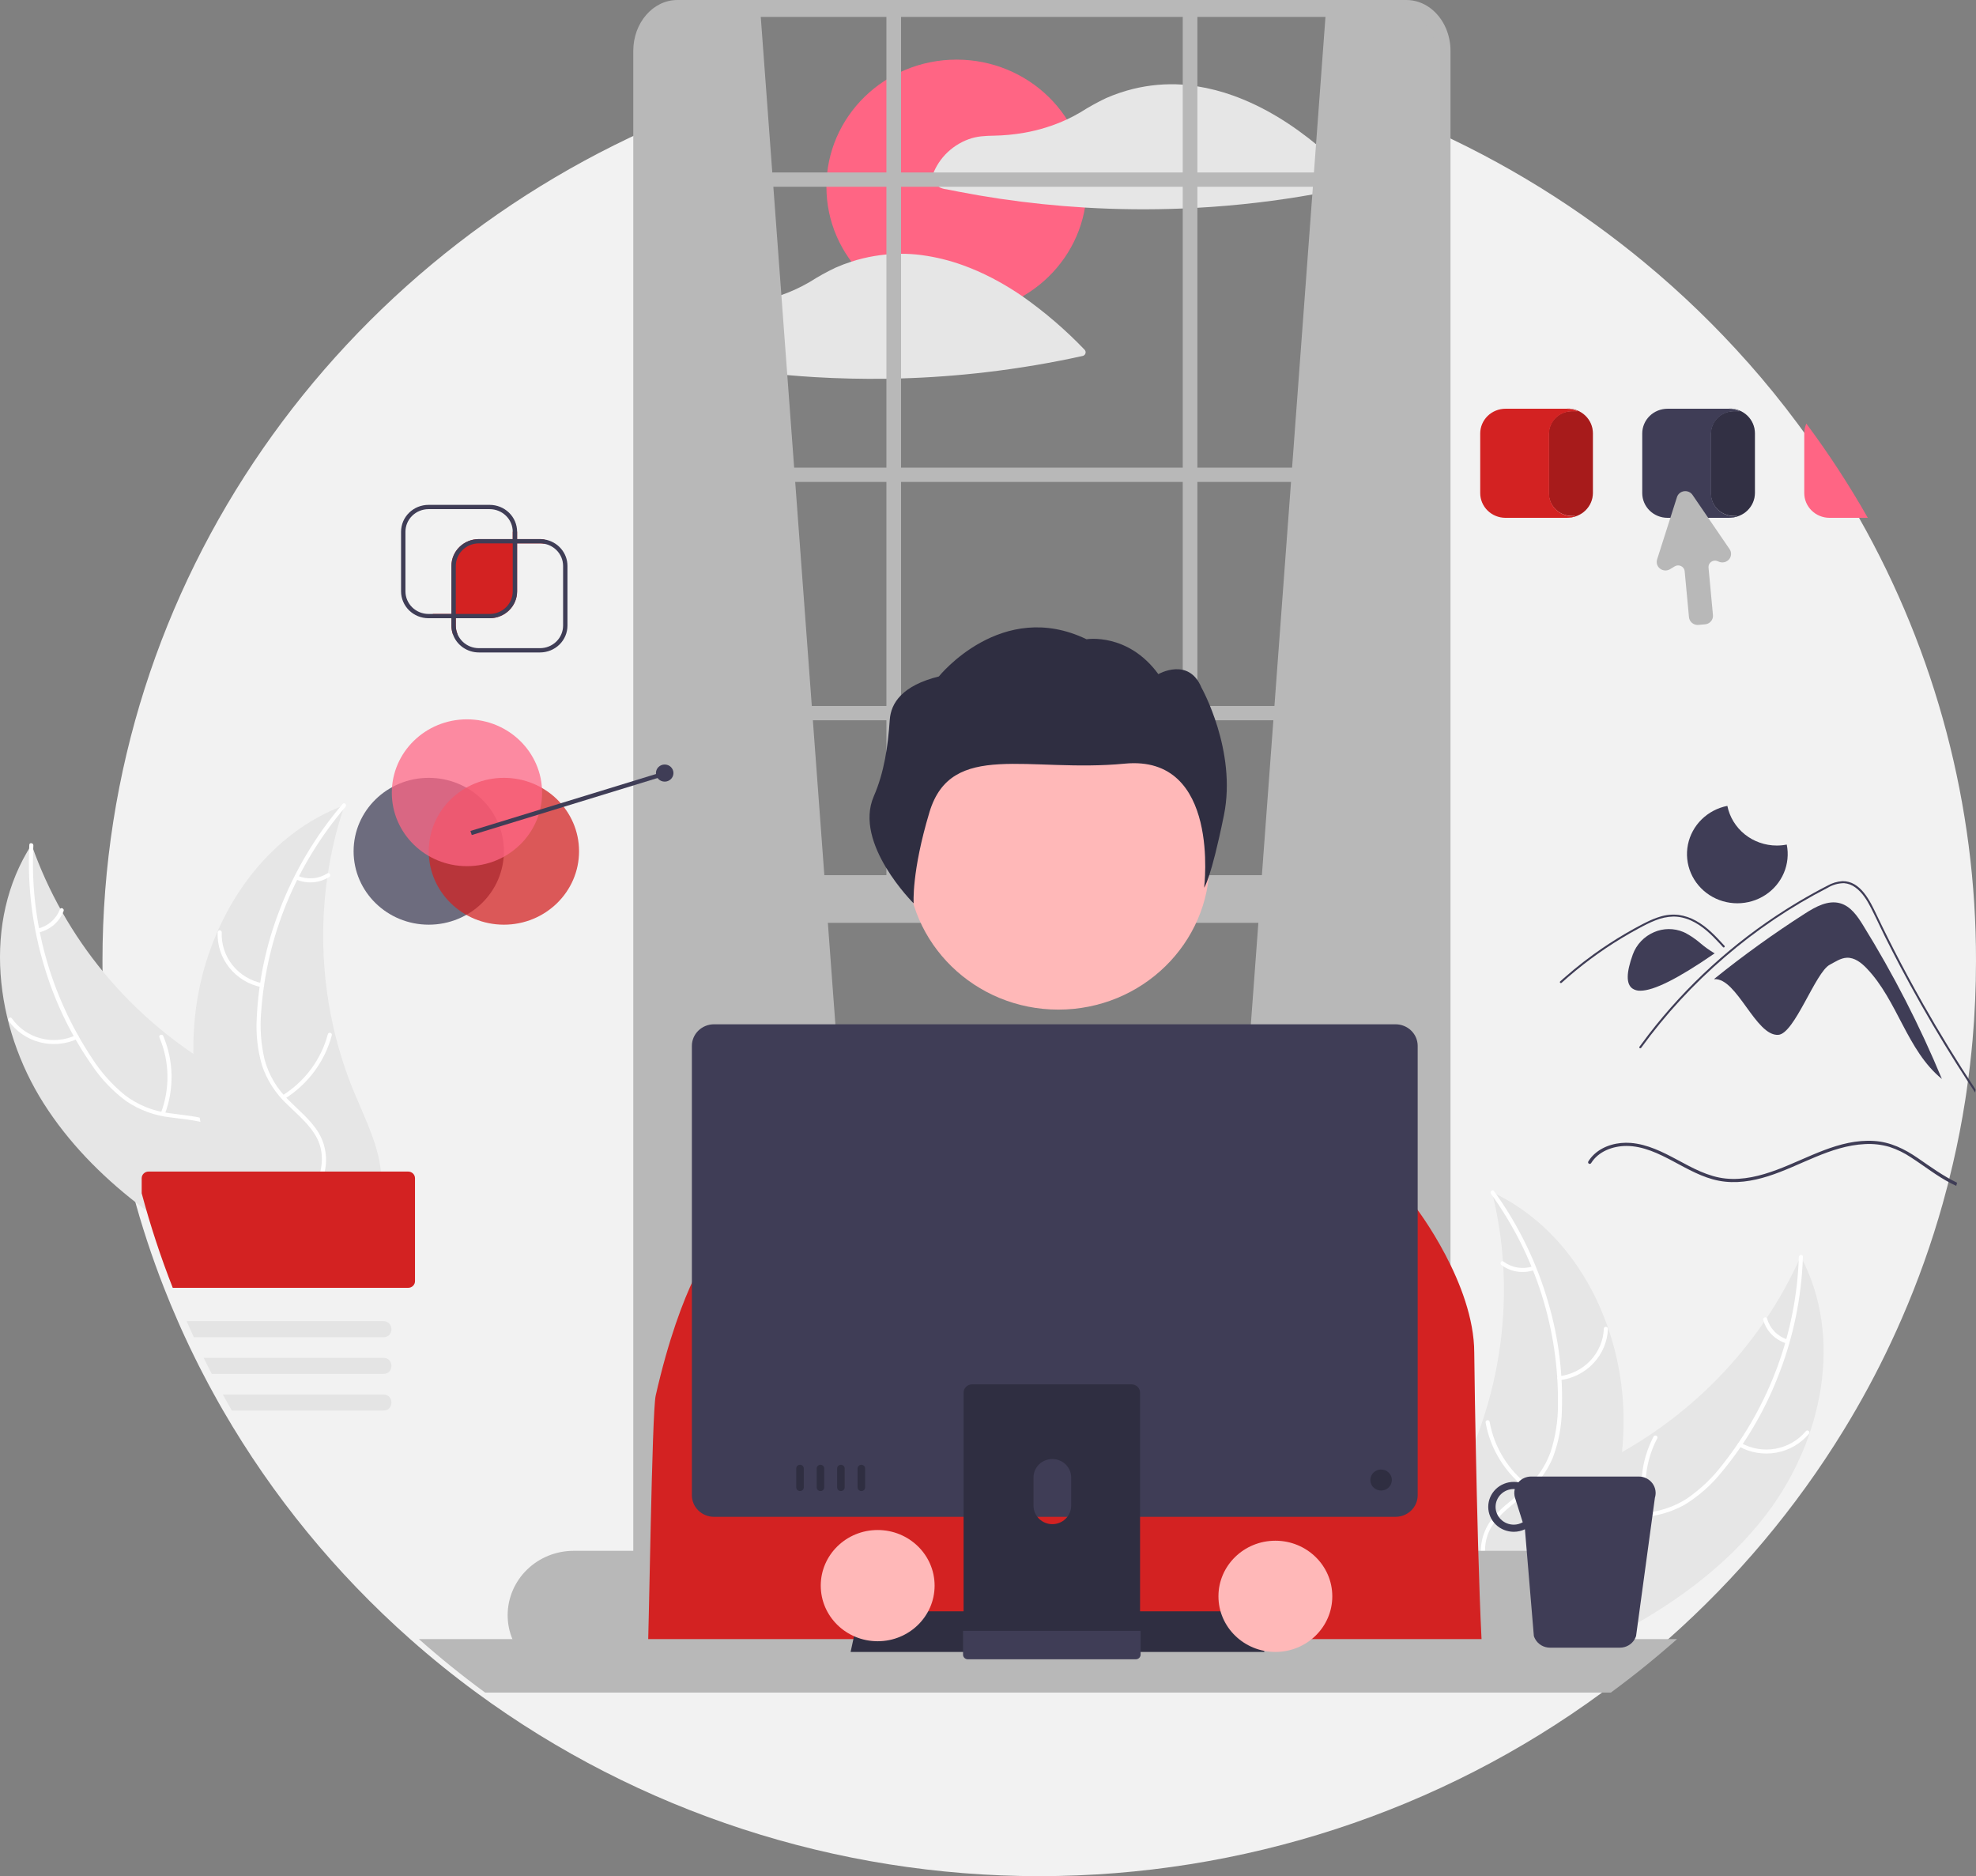 <svg width="552" height="524" viewBox="0 0 552 524" fill="none" xmlns="http://www.w3.org/2000/svg">
<rect x="0" y="0" width="552" height="524" fill="#808080" stroke="none"/>
<g clip-path="url(#clip0_209_95)">
<path d="M519.327 144.626C514.159 135.52 508.425 126.731 502.158 118.31C497.766 112.401 493.126 106.69 488.237 101.176H488.225C479.378 91.194 469.758 81.893 459.448 73.355C457.337 71.604 455.199 69.89 453.032 68.211C433.469 53.01 411.776 40.629 388.613 31.445L388.819 64.505L391.035 441.365H198.934L188.131 65.216L188.935 32.684C94.754 71.374 28.625 162.34 28.625 268.397C28.608 290.288 31.467 312.091 37.133 333.27C39.526 342.224 42.424 351.041 45.812 359.682C47.035 362.818 48.326 365.927 49.684 369.008C50.338 370.507 51.005 371.995 51.696 373.476C52.583 375.412 53.506 377.341 54.454 379.247C55.188 380.747 55.943 382.236 56.717 383.716C57.714 385.657 58.744 387.583 59.806 389.493C60.626 390.992 61.47 392.48 62.326 393.961C76.141 417.829 93.782 439.38 114.578 457.795C120.505 463.046 126.672 468.025 133.08 472.73C178.42 506.007 233.599 524 290.313 524C347.026 524 402.205 506.007 447.545 472.73C451.031 470.173 454.446 467.531 457.79 464.802C460.01 462.998 462.194 461.16 464.341 459.288C464.909 458.793 465.478 458.297 466.041 457.795C485.214 440.818 501.715 421.168 515.008 399.482C519.89 391.531 524.317 383.322 528.269 374.892C529.314 372.67 530.328 370.427 531.308 368.165C535.822 357.793 539.619 347.137 542.673 336.269C543.144 334.591 543.598 332.906 544.036 331.215V331.209C544.11 330.917 544.189 330.618 544.263 330.325C544.715 328.545 545.15 326.753 545.566 324.96V324.954C546.911 319.178 548.047 313.331 548.972 307.414C549.089 306.656 549.205 305.897 549.315 305.138C549.358 304.864 549.401 304.589 549.431 304.314V304.308C550.092 299.738 550.628 295.134 551.04 290.496C551.676 283.213 551.996 275.847 552 268.398C552.069 225.097 540.823 182.495 519.327 144.626Z" fill="#F2F2F2"/>
<path d="M493.627 422.69C509.116 402.248 515.073 373.455 503.024 350.91C491.725 376.268 471.606 396.905 446.228 409.17C436.424 413.865 425.018 418.09 420.479 427.791C417.655 433.827 418.193 440.954 420.463 447.209C422.734 453.465 426.595 459.03 430.415 464.519L430.616 466.164C454.668 456.423 478.138 443.132 493.627 422.69Z" fill="#E6E6E6"/>
<path d="M502.511 351.091C501.817 372.13 494.353 392.421 481.181 409.081C478.41 412.717 475.07 415.903 471.284 418.523C467.511 420.959 463.139 422.363 458.622 422.59C454.415 422.885 450.077 422.71 446.017 423.998C443.949 424.688 442.053 425.796 440.454 427.252C438.855 428.707 437.589 430.476 436.74 432.443C434.492 437.29 434.161 442.636 434.023 447.876C433.87 453.693 433.806 459.738 430.996 465.026C430.656 465.667 431.694 466.145 432.034 465.505C436.921 456.305 433.748 445.545 436.66 435.873C438.02 431.36 440.779 427.22 445.392 425.411C449.426 423.829 453.9 424.006 458.162 423.744C462.571 423.585 466.874 422.374 470.694 420.217C474.604 417.794 478.065 414.739 480.926 411.182C487.498 403.274 492.757 394.407 496.509 384.904C500.853 374.081 503.269 362.612 503.654 350.994C503.677 350.275 502.534 350.377 502.511 351.091Z" fill="white"/>
<path d="M485.745 403.961C488.907 405.74 492.613 406.363 496.202 405.72C499.791 405.076 503.029 403.208 505.338 400.448C505.803 399.888 504.934 399.155 504.468 399.716C502.323 402.29 499.307 404.03 495.964 404.623C492.62 405.216 489.17 404.621 486.236 402.947C485.598 402.584 485.111 403.6 485.745 403.961Z" fill="white"/>
<path d="M460.775 422.715C458.774 415.697 459.554 408.199 462.961 401.718C463.299 401.076 462.261 400.597 461.923 401.238C458.391 407.99 457.595 415.794 459.695 423.093C459.895 423.788 460.975 423.407 460.775 422.715Z" fill="white"/>
<path d="M499.332 374.133C497.962 373.694 496.725 372.929 495.732 371.907C494.739 370.885 494.022 369.638 493.644 368.279C493.453 367.581 492.374 367.963 492.564 368.656C492.988 370.157 493.782 371.532 494.876 372.664C495.971 373.795 497.332 374.647 498.841 375.146C498.98 375.205 499.135 375.21 499.277 375.16C499.419 375.111 499.537 375.01 499.605 374.879C499.67 374.745 499.677 374.591 499.626 374.451C499.575 374.312 499.469 374.197 499.332 374.133Z" fill="white"/>
<path d="M416.804 332.969C416.911 333.408 417.018 333.847 417.118 334.293C418.524 340.203 419.435 346.214 419.844 352.267C419.883 352.734 419.916 353.209 419.941 353.677C420.767 368.271 418.811 382.888 414.174 396.785C412.324 402.313 410.045 407.696 407.359 412.887C403.648 420.055 399.04 427.539 398.001 435.259C397.884 436.063 397.817 436.874 397.802 437.686L428.546 466.276C428.649 466.307 428.746 466.344 428.85 466.375L430.024 467.572C430.182 467.313 430.34 467.042 430.497 466.784C430.589 466.635 430.675 466.479 430.767 466.329C430.826 466.228 430.885 466.126 430.944 466.037C430.964 466.004 430.984 465.969 430.997 465.943C431.056 465.854 431.102 465.766 431.155 465.684C432.041 464.171 432.919 462.649 433.787 461.118C433.794 461.111 433.794 461.111 433.793 461.098C440.378 449.418 446.021 437.098 449.571 424.334C449.677 423.949 449.791 423.559 449.884 423.162C451.451 417.399 452.534 411.521 453.121 405.587C453.431 402.336 453.573 399.072 453.546 395.807C453.459 387.372 452.014 379.003 449.265 371.006C443.781 355.065 433.139 341.015 417.969 333.53C417.58 333.339 417.199 333.154 416.804 332.969Z" fill="#E6E6E6"/>
<path d="M416.502 333.415C428.916 350.621 435.464 371.211 435.216 392.26C435.245 396.792 434.542 401.3 433.134 405.619C431.623 409.782 428.998 413.474 425.531 416.312C422.354 419.021 418.783 421.433 416.335 424.849C415.108 426.616 414.278 428.616 413.899 430.718C413.519 432.82 413.599 434.977 414.133 437.047C415.325 442.239 418.357 446.703 421.476 450.967C424.94 455.702 428.615 460.566 429.631 466.441C429.754 467.152 430.878 466.924 430.755 466.213C428.986 455.993 419.82 449.268 416.184 439.833C414.487 435.43 414.139 430.501 416.707 426.344C418.953 422.709 422.633 420.219 425.875 417.503C429.298 414.784 431.987 411.287 433.707 407.318C435.336 403.084 436.215 398.61 436.307 394.087C436.681 383.908 435.414 373.735 432.552 363.941C429.349 352.745 424.209 342.167 417.355 332.665C416.93 332.077 416.08 332.831 416.502 333.415Z" fill="white"/>
<path d="M435.704 385.487C439.325 385.048 442.669 383.366 445.138 380.742C447.607 378.118 449.04 374.722 449.182 371.16C449.208 370.439 448.063 370.366 448.037 371.087C447.911 374.404 446.575 377.568 444.271 380.007C441.967 382.446 438.846 384 435.471 384.389C434.738 384.475 434.975 385.572 435.704 385.487Z" fill="white"/>
<path d="M427.328 415.146C421.403 410.719 417.405 404.273 416.13 397.095C416.004 396.384 414.88 396.612 415.006 397.322C416.347 404.79 420.522 411.489 426.698 416.082C427.287 416.52 427.913 415.581 427.328 415.146Z" fill="white"/>
<path d="M428.167 353.681C426.802 354.136 425.343 354.253 423.92 354.021C422.498 353.789 421.157 353.215 420.017 352.352C419.434 351.907 418.808 352.847 419.387 353.289C420.651 354.237 422.133 354.869 423.704 355.128C425.275 355.388 426.887 355.268 428.4 354.779C428.546 354.744 428.674 354.657 428.757 354.534C428.839 354.411 428.871 354.262 428.845 354.117C428.814 353.971 428.725 353.844 428.598 353.763C428.471 353.681 428.316 353.652 428.167 353.681Z" fill="white"/>
<path d="M12.217 308.201C-1.52 286.597 -5.062 257.425 8.823 235.912C17.975 262.083 36.31 284.249 60.584 298.487C69.965 303.945 80.982 309.061 84.698 319.091C87.01 325.331 85.881 332.392 83.098 338.446C80.315 344.5 76.004 349.741 71.739 354.908L71.402 356.532C48.24 344.915 25.954 329.804 12.217 308.201Z" fill="#E6E6E6"/>
<path d="M9.32 236.133C8.261 257.158 14.012 277.974 25.755 295.624C28.213 299.468 31.277 302.909 34.833 305.821C38.391 308.548 42.632 310.295 47.114 310.879C51.283 311.507 55.621 311.677 59.56 313.283C61.565 314.135 63.362 315.39 64.834 316.968C66.307 318.545 67.421 320.409 68.105 322.437C69.942 327.446 69.827 332.801 69.528 338.034C69.197 343.844 68.758 349.874 71.118 355.368C71.404 356.034 70.33 356.428 70.044 355.763C65.938 346.205 69.997 335.733 67.898 325.862C66.919 321.256 64.513 316.91 60.066 314.741C56.177 312.845 51.703 312.665 47.477 312.066C43.095 311.558 38.908 310.009 35.28 307.556C31.584 304.831 28.389 301.511 25.834 297.738C19.941 289.335 15.438 280.08 12.488 270.31C9.059 259.179 7.605 247.556 8.188 235.946C8.225 235.227 9.356 235.419 9.32 236.133Z" fill="white"/>
<path d="M21.631 290.158C18.331 291.681 14.585 292.008 11.062 291.082C7.538 290.155 4.466 288.036 2.395 285.102C1.978 284.507 2.905 283.846 3.323 284.442C5.246 287.177 8.108 289.151 11.391 290.007C14.674 290.863 18.162 290.545 21.226 289.11C21.892 288.798 22.293 289.849 21.631 290.158Z" fill="white"/>
<path d="M44.957 310.833C47.536 303.997 47.382 296.462 44.526 289.731C44.243 289.065 45.317 288.67 45.6 289.336C48.559 296.345 48.703 304.187 46.003 311.295C45.745 311.973 44.701 311.507 44.957 310.833Z" fill="white"/>
<path d="M10.57 259.351C11.973 259.022 13.269 258.358 14.344 257.418C15.418 256.478 16.237 255.293 16.726 253.968C16.975 253.288 18.019 253.754 17.772 254.43C17.224 255.891 16.318 257.2 15.133 258.24C13.949 259.281 12.521 260.022 10.975 260.4C10.832 260.447 10.677 260.44 10.539 260.379C10.402 260.319 10.293 260.209 10.236 260.073C10.183 259.934 10.188 259.78 10.251 259.645C10.314 259.51 10.428 259.404 10.57 259.351Z" fill="white"/>
<path d="M96.251 224.875C96.108 225.304 95.965 225.733 95.827 226.169C93.935 231.947 92.526 237.866 91.615 243.867C91.537 244.33 91.465 244.8 91.401 245.264C89.364 259.745 90.097 274.469 93.562 288.688C94.947 294.345 96.77 299.891 99.016 305.277C102.118 312.717 106.087 320.541 106.48 328.318C106.531 329.129 106.529 329.942 106.477 330.753L73.456 356.808C73.35 356.83 73.251 356.86 73.145 356.883L71.875 357.982C71.739 357.712 71.605 357.43 71.469 357.16C71.389 357.003 71.317 356.841 71.238 356.685C71.188 356.579 71.137 356.473 71.085 356.38C71.068 356.345 71.052 356.309 71.041 356.281C70.989 356.189 70.951 356.097 70.905 356.011C70.147 354.433 69.399 352.846 68.662 351.251C68.655 351.244 68.655 351.244 68.657 351.231C63.066 339.067 58.467 326.34 55.99 313.336C55.916 312.944 55.835 312.546 55.776 312.143C54.693 306.275 54.103 300.331 54.012 294.369C53.973 291.105 54.103 287.84 54.402 284.588C55.19 276.188 57.327 267.961 60.732 260.209C67.524 244.756 79.3 231.597 95.043 225.341C95.446 225.181 95.842 225.027 96.251 224.875Z" fill="#E6E6E6"/>
<path d="M96.515 225.342C82.71 241.507 74.471 261.509 72.967 282.507C72.561 287.022 72.886 291.571 73.931 295.987C75.09 300.257 77.4 304.145 80.618 307.249C83.56 310.201 86.918 312.888 89.074 316.487C90.149 318.346 90.811 320.405 91.014 322.531C91.217 324.656 90.958 326.799 90.254 328.82C88.633 333.9 85.241 338.108 81.777 342.111C77.93 346.555 73.863 351.112 72.361 356.886C72.179 357.586 71.078 357.269 71.26 356.57C73.873 346.524 83.569 340.549 87.978 331.434C90.035 327.18 90.793 322.295 88.579 317.948C86.643 314.147 83.181 311.373 80.177 308.409C76.991 305.427 74.602 301.728 73.218 297.636C71.947 293.286 71.442 288.757 71.727 284.242C72.202 274.067 74.311 264.029 77.978 254.494C82.102 243.589 88.105 233.454 95.728 224.527C96.2 223.975 96.984 224.794 96.515 225.342Z" fill="white"/>
<path d="M73.044 275.718C69.471 274.993 66.278 273.052 64.036 270.24C61.793 267.428 60.647 263.93 60.802 260.369C60.81 260.223 60.875 260.087 60.983 259.988C61.092 259.888 61.236 259.834 61.385 259.837C61.534 259.839 61.676 259.898 61.781 260.001C61.886 260.103 61.947 260.242 61.95 260.387C61.799 263.703 62.867 266.962 64.961 269.576C67.054 272.19 70.036 273.987 73.367 274.642C74.09 274.786 73.763 275.86 73.044 275.718Z" fill="white"/>
<path d="M78.925 305.944C85.198 302.002 89.719 295.895 91.588 288.842C91.772 288.143 92.873 288.459 92.689 289.157C90.73 296.494 86.012 302.839 79.475 306.927C78.851 307.317 78.305 306.331 78.925 305.944Z" fill="white"/>
<path d="M83.202 244.616C84.525 245.178 85.969 245.41 87.407 245.291C88.844 245.173 90.228 244.708 91.436 243.938C92.054 243.541 92.6 244.527 91.986 244.921C90.648 245.766 89.118 246.278 87.531 246.412C85.943 246.547 84.346 246.299 82.879 245.691C82.736 245.645 82.616 245.548 82.544 245.419C82.472 245.29 82.452 245.138 82.49 244.996C82.534 244.854 82.633 244.734 82.766 244.663C82.9 244.592 83.056 244.575 83.202 244.616Z" fill="white"/>
<path d="M267.219 87.676C287.298 87.676 303.576 71.777 303.576 52.164C303.576 32.552 287.298 16.653 267.219 16.653C247.14 16.653 230.862 32.552 230.862 52.164C230.862 71.777 247.14 87.676 267.219 87.676Z" fill="#FF6584"/>
<path d="M378.535 50.311C375.259 46.931 371.801 43.724 368.174 40.705C361.091 34.838 353.25 29.85 344.51 26.707C341.219 25.52 337.819 24.646 334.357 24.097C333.941 24.031 333.531 23.965 333.115 23.912C333.085 23.909 333.054 23.909 333.024 23.912C332.96 23.894 332.894 23.882 332.828 23.876C331.978 23.768 331.127 23.685 330.271 23.625C325.66 23.325 321.029 23.733 316.546 24.832C313.945 25.473 311.407 26.336 308.962 27.412C306.512 28.584 304.137 29.899 301.849 31.349C300.62 32.078 299.354 32.746 298.056 33.351C294.268 35.104 290.257 36.358 286.13 37.079C283.342 37.567 280.52 37.839 277.689 37.891C275.23 37.939 272.912 38.022 270.582 38.889C268.095 39.801 265.861 41.27 264.059 43.176C262.256 45.083 260.936 47.375 260.202 49.869C260.145 50.091 260.161 50.324 260.249 50.536C260.337 50.748 260.492 50.927 260.692 51.046C261.322 51.488 261.933 51.99 262.6 52.384C263.188 52.647 263.816 52.814 264.459 52.88C265.511 53.095 266.565 53.304 267.622 53.507C271.505 54.26 275.406 54.927 279.322 55.509C287.2 56.674 295.123 57.494 303.09 57.97C303.139 57.977 303.188 57.981 303.237 57.982C312.238 58.513 321.261 58.598 330.271 58.239C331.635 58.185 332.993 58.119 334.357 58.042C340.039 57.731 345.707 57.241 351.36 56.572C356.59 55.951 361.799 55.18 366.988 54.26C370.694 53.603 374.386 52.87 378.064 52.062C378.243 52.01 378.405 51.914 378.535 51.784C378.664 51.653 378.757 51.492 378.805 51.316C378.852 51.14 378.852 50.955 378.805 50.779C378.758 50.603 378.665 50.442 378.535 50.311Z" fill="#E6E6E6"/>
<path d="M302.968 97.662C297.704 92.162 291.905 87.176 285.652 82.775C283.579 81.353 281.444 80.014 279.249 78.79C276.556 77.272 273.761 75.937 270.881 74.793C270.239 74.536 269.591 74.291 268.942 74.058C265.259 72.726 261.438 71.788 257.548 71.262C257.517 71.256 257.487 71.262 257.456 71.256C257.395 71.245 257.328 71.233 257.266 71.221C255.38 70.982 253.48 70.868 251.578 70.88C250.214 70.88 248.844 70.952 247.486 71.083C245.293 71.294 243.118 71.662 240.979 72.182C239.92 72.439 238.868 72.738 237.835 73.079C236.327 73.563 234.847 74.126 233.4 74.763C233.376 74.775 233.358 74.781 233.333 74.793C230.905 75.953 228.552 77.258 226.287 78.7C226.238 78.73 226.183 78.76 226.134 78.79C223.562 80.293 220.841 81.538 218.012 82.506C215.584 83.335 213.093 83.978 210.562 84.429C207.775 84.919 204.953 85.189 202.122 85.236C199.663 85.284 197.345 85.367 195.02 86.24C192.533 87.152 190.298 88.62 188.495 90.527C186.691 92.433 185.37 94.725 184.635 97.22C184.578 97.441 184.595 97.675 184.683 97.886C184.771 98.098 184.926 98.277 185.124 98.397C185.754 98.839 186.372 99.335 187.033 99.729C187.62 99.993 188.248 100.161 188.892 100.225C189.944 100.44 190.996 100.655 192.054 100.858C195.938 101.611 199.84 102.276 203.761 102.854C209.137 103.648 214.536 104.283 219.957 104.759C222.526 104.992 225.097 105.183 227.669 105.333C234.269 105.721 240.875 105.872 247.486 105.787C248.85 105.769 250.214 105.739 251.578 105.697C259.676 105.464 267.75 104.871 275.799 103.917C284.771 102.857 293.682 101.351 302.497 99.406C302.675 99.355 302.837 99.26 302.966 99.13C303.096 99 303.189 98.84 303.236 98.664C303.284 98.489 303.284 98.304 303.237 98.129C303.19 97.953 303.097 97.792 302.968 97.662Z" fill="#E6E6E6"/>
<path d="M212.346 2.358L244.375 434.68L180.316 440.233V7.858C187.95 2.034 198.907 1.123 212.346 2.358Z" fill="#B8B8B8"/>
<path d="M370.448 2.358L338.419 434.68L402.478 440.233V7.858C394.844 2.034 383.887 1.123 370.448 2.358Z" fill="#B8B8B8"/>
<path d="M403.984 8.047C401.997 3.286 397.77 0 392.883 0H189.228C182.432 0 176.909 6.368 176.909 14.203V443.896C176.85 447.871 178.372 451.714 181.154 454.616C182.61 456.109 184.453 457.189 186.488 457.74C187.38 457.981 188.302 458.102 189.228 458.1H392.883C393.809 458.102 394.731 457.981 395.623 457.74C401.104 456.301 405.202 450.645 405.202 443.896V14.203C405.207 12.094 404.794 10.003 403.984 8.047ZM401.116 443.896C401.116 449.129 397.422 453.389 392.883 453.389H189.228C185.466 453.389 182.28 450.462 181.307 446.477C181.099 445.632 180.995 444.766 180.995 443.896V14.203C180.995 8.971 184.689 4.718 189.228 4.718H392.883C393.719 4.717 394.547 4.863 395.33 5.148C398.676 6.347 401.116 9.951 401.116 14.203V443.896Z" fill="#B8B8B8"/>
<path d="M403.159 130.612H178.954V134.605H403.159V130.612Z" fill="#B8B8B8"/>
<path d="M403.159 48.169H178.954V52.163H403.159V48.169Z" fill="#B8B8B8"/>
<path d="M403.159 197.175H178.954V201.168H403.159V197.175Z" fill="#B8B8B8"/>
<path d="M251.71 1.792H247.622V253.753H251.71V1.792Z" fill="#B8B8B8"/>
<path d="M334.491 1.792H330.402V253.753H334.491V1.792Z" fill="#B8B8B8"/>
<path d="M428.713 433.14H160.212C155.334 433.145 150.658 435.04 147.209 438.409C143.76 441.778 141.82 446.346 141.814 451.11C141.812 453.401 142.262 455.671 143.141 457.795C144.507 461.127 146.863 463.983 149.905 465.995C152.948 468.007 156.538 469.084 160.212 469.086H428.713C431.925 469.085 435.08 468.263 437.866 466.701C440.651 465.139 442.97 462.893 444.591 460.184C445.053 459.419 445.453 458.62 445.79 457.795C446.669 455.671 447.119 453.401 447.117 451.11C447.11 446.345 445.168 441.777 441.718 438.409C438.268 435.04 433.591 433.145 428.713 433.14Z" fill="#B8B8B8"/>
<path d="M403.159 244.434H180.316V257.747H403.159V244.434Z" fill="#B8B8B8"/>
<path d="M289.693 240.44H293.782C295.77 240.44 297.677 241.212 299.082 242.585C300.488 243.958 301.278 245.82 301.278 247.762H282.197C282.197 246.801 282.391 245.849 282.767 244.96C283.144 244.072 283.696 243.265 284.392 242.585C285.088 241.905 285.915 241.366 286.824 240.998C287.734 240.63 288.709 240.44 289.693 240.44Z" fill="#B8B8B8"/>
<path d="M295.669 281.979C318.993 281.979 337.901 263.511 337.901 240.729C337.901 217.947 318.993 199.479 295.669 199.479C272.345 199.479 253.437 217.947 253.437 240.729C253.437 263.511 272.345 281.979 295.669 281.979Z" fill="#FFB8B8"/>
<path d="M248.558 201.046C248.877 196.309 252.084 191.462 262.274 188.929C262.274 188.929 279.761 167.087 303.525 178.541C303.525 178.541 315.045 176.605 323.588 188.28C323.588 188.28 332.057 183.401 335.631 192.049C335.631 192.049 345.564 209.689 341.907 227.682C338.25 245.675 336.378 247.921 336.378 247.921C336.378 247.921 341.04 210.703 314.191 213.283C287.343 215.864 265.727 206.642 259.647 226.834C254.598 243.6 255.234 252.308 255.234 252.308C255.234 252.308 238.351 235.582 244.091 222.411C247.027 215.675 248.065 208.352 248.558 201.046Z" fill="#2F2E41"/>
<path d="M180.824 466.159H414.42C412.859 448.754 411.838 382.225 411.838 377.846C411.838 358.534 395.659 337.458 395.659 337.458L389.868 334.331L341.506 319.593L328.99 303.714C327.679 302.046 325.991 300.698 324.057 299.776C322.122 298.853 319.996 298.382 317.843 298.398L278.307 298.688C274.828 298.714 271.485 300.008 268.931 302.317L244.449 324.5L208.542 341.248L208.481 341.189L208.106 341.461L202.777 345.21L199.349 347.629C199.349 347.629 190.357 358.167 183.17 389.773C182.088 394.526 181.33 456.063 180.824 466.159Z" fill="#D32222"/>
<path d="M468.487 457.795C467.925 458.297 467.356 458.793 466.787 459.288C464.634 461.158 462.451 462.996 460.236 464.803C456.891 467.527 453.476 470.169 449.992 472.73H135.526C129.122 468.035 122.955 463.056 117.024 457.795H468.487Z" fill="#B8B8B8"/>
<path d="M353.219 461.379H237.621L240.067 450.029H350.772L353.219 461.379Z" fill="#2F2E41"/>
<path d="M457.802 412.392H427.722C427.043 412.39 426.372 412.533 425.756 412.812C425.14 413.09 424.594 413.498 424.157 414.005C423.737 413.926 423.311 413.886 422.884 413.885C421.947 413.884 421.018 414.064 420.152 414.414C419.285 414.763 418.498 415.277 417.835 415.924C417.172 416.571 416.645 417.34 416.286 418.186C415.927 419.031 415.743 419.938 415.743 420.854C415.743 421.77 415.927 422.676 416.286 423.522C416.645 424.368 417.172 425.137 417.835 425.784C418.498 426.431 419.285 426.944 420.152 427.294C421.018 427.644 421.947 427.824 422.884 427.823C423.962 427.823 425.024 427.581 425.991 427.118L426.493 433.14L428.487 456.941C428.582 457.238 428.709 457.524 428.866 457.795C429.269 458.518 429.864 459.121 430.588 459.542C431.313 459.962 432.14 460.184 432.982 460.185H452.542C453.386 460.184 454.213 459.961 454.938 459.541C455.664 459.12 456.26 458.517 456.665 457.795C456.818 457.523 456.943 457.237 457.038 456.941L462.298 418.336C462.514 417.649 462.563 416.922 462.439 416.213C462.315 415.505 462.023 414.834 461.586 414.256C461.148 413.678 460.578 413.208 459.921 412.884C459.264 412.56 458.538 412.392 457.802 412.392ZM422.884 425.833C421.533 425.832 420.238 425.307 419.283 424.373C418.329 423.439 417.792 422.174 417.792 420.854C417.792 419.534 418.329 418.269 419.283 417.335C420.238 416.401 421.533 415.876 422.884 415.875C422.976 415.875 423.062 415.898 423.153 415.904C422.952 416.706 422.978 417.547 423.227 418.336L425.38 425.17C424.622 425.601 423.761 425.829 422.884 425.833Z" fill="#3F3D56"/>
<path d="M389.862 286.081H199.448C197.812 286.084 196.244 286.719 195.087 287.849C193.931 288.979 193.279 290.511 193.277 292.109V417.613C193.278 419.211 193.929 420.744 195.086 421.874C196.243 423.004 197.812 423.639 199.448 423.641H389.862C391.498 423.639 393.067 423.004 394.224 421.874C395.381 420.744 396.032 419.211 396.033 417.613V292.109C396.031 290.511 395.38 288.979 394.223 287.849C393.066 286.719 391.498 286.084 389.862 286.081Z" fill="#3F3D56"/>
<path d="M316.099 386.643H271.554C270.924 386.644 270.32 386.889 269.875 387.325C269.43 387.761 269.18 388.351 269.181 388.967V457.699H318.478V388.967C318.479 388.662 318.417 388.36 318.298 388.077C318.178 387.795 318.003 387.539 317.782 387.323C317.561 387.108 317.299 386.936 317.01 386.82C316.721 386.703 316.412 386.643 316.099 386.643ZM293.976 425.696C292.583 425.69 291.249 425.146 290.264 424.184C289.279 423.222 288.723 421.919 288.716 420.558V412.63C288.718 411.269 289.273 409.964 290.259 409.001C291.245 408.039 292.582 407.499 293.976 407.499C295.37 407.499 296.707 408.039 297.694 409.001C298.68 409.964 299.235 411.269 299.236 412.63V420.558C299.23 421.919 298.674 423.222 297.689 424.184C296.704 425.146 295.369 425.69 293.976 425.696Z" fill="#2F2E41"/>
<path d="M269.028 455.501V462.132C269.029 462.476 269.169 462.805 269.417 463.048C269.666 463.291 270.003 463.428 270.355 463.429H317.304C317.656 463.427 317.992 463.29 318.241 463.047C318.489 462.804 318.63 462.475 318.631 462.132V455.501H269.028Z" fill="#3F3D56"/>
<path d="M385.813 416.301C387.473 416.301 388.819 414.986 388.819 413.365C388.819 411.743 387.473 410.429 385.813 410.429C384.153 410.429 382.807 411.743 382.807 413.365C382.807 414.986 384.153 416.301 385.813 416.301Z" fill="#2F2E41"/>
<path d="M223.486 409.106C223.347 409.106 223.211 409.133 223.083 409.184C222.955 409.236 222.839 409.311 222.742 409.407C222.644 409.502 222.567 409.616 222.514 409.74C222.461 409.865 222.434 409.999 222.434 410.133V415.421C222.434 415.693 222.545 415.953 222.743 416.145C222.94 416.338 223.207 416.446 223.486 416.446C223.764 416.446 224.031 416.338 224.229 416.145C224.426 415.953 224.537 415.693 224.538 415.421V410.133C224.538 409.999 224.51 409.865 224.458 409.74C224.405 409.616 224.327 409.502 224.23 409.407C224.132 409.311 224.016 409.236 223.888 409.184C223.761 409.132 223.624 409.106 223.486 409.106Z" fill="#2F2E41"/>
<path d="M229.198 409.106C229.06 409.106 228.923 409.133 228.795 409.184C228.668 409.236 228.552 409.311 228.454 409.407C228.356 409.502 228.279 409.616 228.226 409.74C228.173 409.865 228.146 409.999 228.146 410.133V415.421C228.146 415.693 228.257 415.954 228.454 416.147C228.651 416.34 228.919 416.448 229.198 416.448C229.477 416.448 229.745 416.34 229.942 416.147C230.139 415.954 230.25 415.693 230.25 415.421V410.133C230.25 409.999 230.223 409.865 230.17 409.74C230.117 409.616 230.04 409.502 229.942 409.407C229.844 409.311 229.728 409.236 229.601 409.184C229.473 409.133 229.336 409.106 229.198 409.106Z" fill="#2F2E41"/>
<path d="M234.911 409.106C234.773 409.106 234.636 409.133 234.508 409.184C234.381 409.236 234.265 409.311 234.167 409.407C234.069 409.502 233.992 409.616 233.939 409.74C233.886 409.865 233.859 409.999 233.859 410.133V415.421C233.86 415.693 233.971 415.953 234.168 416.145C234.365 416.338 234.632 416.446 234.911 416.446C235.189 416.446 235.457 416.338 235.654 416.145C235.851 415.953 235.962 415.693 235.963 415.421V410.133C235.963 409.999 235.936 409.865 235.883 409.74C235.83 409.616 235.753 409.502 235.655 409.407C235.557 409.311 235.441 409.236 235.314 409.184C235.186 409.132 235.049 409.106 234.911 409.106Z" fill="#2F2E41"/>
<path d="M240.623 409.106C240.485 409.106 240.348 409.133 240.221 409.184C240.093 409.236 239.977 409.311 239.879 409.407C239.782 409.502 239.704 409.616 239.651 409.74C239.598 409.865 239.571 409.999 239.571 410.133V415.421C239.572 415.693 239.683 415.953 239.88 416.145C240.078 416.338 240.345 416.446 240.623 416.446C240.902 416.446 241.169 416.338 241.366 416.145C241.563 415.953 241.675 415.693 241.675 415.421V410.133C241.675 409.999 241.648 409.865 241.595 409.74C241.542 409.616 241.465 409.502 241.367 409.407C241.27 409.311 241.154 409.236 241.026 409.184C240.898 409.133 240.761 409.106 240.623 409.106Z" fill="#2F2E41"/>
<path d="M245.181 458.392C253.964 458.392 261.084 451.438 261.084 442.86C261.084 434.281 253.964 427.327 245.181 427.327C236.399 427.327 229.279 434.281 229.279 442.86C229.279 451.438 236.399 458.392 245.181 458.392Z" fill="#FFB8B8"/>
<path d="M356.277 461.379C365.06 461.379 372.18 454.425 372.18 445.847C372.18 437.268 365.06 430.314 356.277 430.314C347.495 430.314 340.375 437.268 340.375 445.847C340.375 454.425 347.495 461.379 356.277 461.379Z" fill="#FFB8B8"/>
<path d="M520.419 258.362C518.848 255.824 516.986 253.113 514.07 252.284C510.693 251.324 507.223 253.231 504.281 255.113C495.48 260.741 487.006 266.84 478.895 273.382L478.904 273.481C485.218 273.055 490.459 289.455 496.773 289.029C501.335 288.722 507.128 271.548 511.16 269.44C512.69 268.64 514.181 267.571 515.915 267.497C518.068 267.404 519.946 268.874 521.422 270.409C530.153 279.489 532.679 293.375 542.473 301.353C536.297 286.476 528.923 272.1 520.419 258.362Z" fill="#3F3D56"/>
<path d="M537.223 280.417C541.828 288.542 546.713 296.506 551.878 304.308V304.314C551.847 304.589 551.804 304.864 551.761 305.138C551.138 304.206 550.52 303.27 549.908 302.33C545.272 295.227 540.866 287.989 536.691 280.615C534.709 277.108 532.776 273.573 530.892 270.011C529.437 267.251 528.012 264.475 526.617 261.683C526.22 260.882 525.834 260.082 525.449 259.275C524.544 257.387 523.651 255.487 522.697 253.624C521.608 251.497 520.281 249.274 518.281 247.847C517.371 247.169 516.283 246.759 515.143 246.664C513.537 246.673 511.965 247.113 510.598 247.936C500.252 253.248 490.595 259.753 481.833 267.31C473.061 274.838 465.22 283.341 458.469 292.646C458.261 292.933 457.772 292.658 457.98 292.366C458.805 291.231 459.637 290.113 460.493 289.002C471.106 275.218 484.118 263.364 498.935 253.982C501.424 252.405 503.962 250.901 506.549 249.472C507.852 248.749 509.161 248.038 510.494 247.369C511.771 246.638 513.202 246.204 514.678 246.102C519.755 246.024 522.385 251.64 524.189 255.416C524.752 256.605 525.325 257.791 525.908 258.976C528.103 263.457 530.385 267.902 532.752 272.311C534.208 275.029 535.698 277.731 537.223 280.417Z" fill="#3F3D56"/>
<path d="M481.334 264.537C481.039 264.215 480.746 263.894 480.45 263.573C478.109 261.045 475.598 258.546 472.384 257.097C470.851 256.384 469.179 256.005 467.481 255.987C465.73 256.034 464.003 256.402 462.391 257.071C461.625 257.37 460.875 257.71 460.137 258.071C459.293 258.486 458.465 258.928 457.641 259.374C456.093 260.21 454.565 261.084 453.057 261.994C450.058 263.805 447.152 265.754 444.34 267.841C442.882 268.923 441.455 270.041 440.057 271.195C438.757 272.266 437.484 273.366 436.236 274.495C435.97 274.736 435.571 274.347 435.838 274.106C436.167 273.807 436.499 273.51 436.832 273.217C437.771 272.387 438.725 271.574 439.695 270.776C441.462 269.32 443.275 267.919 445.134 266.575C448.025 264.483 451.016 262.534 454.105 260.726C455.649 259.823 457.215 258.958 458.801 258.132C459.28 257.882 459.765 257.638 460.255 257.407C461.368 256.859 462.523 256.399 463.711 256.033C465.394 255.501 467.175 255.33 468.931 255.532C470.628 255.773 472.262 256.325 473.748 257.159C476.903 258.882 479.351 261.546 481.733 264.146C481.973 264.41 481.577 264.801 481.334 264.537Z" fill="#3F3D56"/>
<path d="M458.242 276.701C457.44 276.74 456.647 276.518 455.988 276.07C454.241 274.778 454.287 271.674 456.128 266.581C456.629 265.201 457.414 263.936 458.435 262.864C459.456 261.792 460.691 260.936 462.064 260.349C463.351 259.787 464.743 259.493 466.152 259.485C467.561 259.476 468.956 259.754 470.249 260.301C470.475 260.397 470.697 260.5 470.917 260.61C472.414 261.428 473.817 262.401 475.102 263.51C476.195 264.436 477.36 265.277 478.588 266.025L478.998 266.26L478.609 266.527C468.701 273.34 461.984 276.701 458.242 276.701Z" fill="#3F3D56"/>
<path d="M496.341 236.155C493.083 236.155 489.926 235.05 487.409 233.03C484.892 231.009 483.171 228.198 482.54 225.076C479.816 225.615 477.316 226.93 475.356 228.855C473.396 230.78 472.064 233.229 471.528 235.892C470.992 238.556 471.275 241.315 472.343 243.822C473.411 246.328 475.214 248.47 477.527 249.976C479.839 251.482 482.557 252.285 485.336 252.284C488.115 252.283 490.832 251.478 493.144 249.971C495.455 248.463 497.258 246.321 498.324 243.814C499.39 241.306 499.671 238.547 499.133 235.884C498.214 236.064 497.279 236.156 496.341 236.155Z" fill="#3F3D56"/>
<path opacity="0.74" d="M119.772 258.259C131.366 258.259 140.765 249.079 140.765 237.755C140.765 226.43 131.366 217.25 119.772 217.25C108.178 217.25 98.779 226.43 98.779 237.755C98.779 249.079 108.178 258.259 119.772 258.259Z" fill="#3F3D56"/>
<path opacity="0.74" d="M140.765 258.259C152.359 258.259 161.758 249.079 161.758 237.755C161.758 226.43 152.359 217.25 140.765 217.25C129.171 217.25 119.772 226.43 119.772 237.755C119.772 249.079 129.171 258.259 140.765 258.259Z" fill="#D32222"/>
<path opacity="0.74" d="M130.446 241.917C142.04 241.917 151.439 232.737 151.439 221.413C151.439 210.088 142.04 200.908 130.446 200.908C118.852 200.908 109.454 210.088 109.454 221.413C109.454 232.737 118.852 241.917 130.446 241.917Z" fill="#FF6584"/>
<path d="M185.34 215.537L131.418 232.083L131.785 233.223L185.707 216.677L185.34 215.537Z" fill="#3F3D56"/>
<path d="M185.683 218.305C187.035 218.305 188.13 217.236 188.13 215.916C188.13 214.596 187.035 213.526 185.683 213.526C184.332 213.526 183.237 214.596 183.237 215.916C183.237 217.236 184.332 218.305 185.683 218.305Z" fill="#3F3D56"/>
<path d="M535.743 323.443C539.327 325.91 542.771 328.425 546.709 330.325C546.636 330.618 546.556 330.917 546.483 331.209C546 330.988 545.529 330.755 545.058 330.516C541.064 328.473 537.627 325.695 533.877 323.282C532.019 322.027 529.988 321.033 527.847 320.33C525.614 319.675 523.281 319.408 520.954 319.542C511.247 320.008 502.929 325.665 493.907 328.515C489.491 329.913 484.794 330.66 480.188 329.781C475.583 328.903 471.491 326.514 467.423 324.351C463.411 322.212 459.038 320.062 454.353 320.062C450.536 320.068 446.524 321.561 444.481 324.859C444.418 324.957 444.317 325.028 444.201 325.055C444.086 325.083 443.963 325.065 443.861 325.006C443.758 324.947 443.683 324.851 443.652 324.739C443.62 324.627 443.635 324.507 443.692 324.405C444.149 323.653 444.711 322.968 445.362 322.368C448.028 319.9 451.949 318.927 455.552 319.213C460.212 319.584 464.463 321.734 468.494 323.897C472.769 326.191 477.148 328.658 482.09 329.16C486.971 329.662 491.803 328.413 496.329 326.735C505.094 323.479 513.742 318.054 523.492 318.658C528.091 318.944 532.03 320.892 535.743 323.443Z" fill="#3F3D56"/>
<path d="M152.102 150.666V151.878C151.691 151.799 151.273 151.759 150.854 151.759H144.456V165.177C144.455 167.163 143.646 169.068 142.208 170.473C140.77 171.878 138.82 172.667 136.786 172.668H127.33V174.735C127.33 175.564 127.499 176.384 127.826 177.149H126.517C126.243 176.372 126.105 175.557 126.107 174.735V172.668H120.908V171.473H126.107V158.056C126.108 156.069 126.917 154.164 128.355 152.76C129.793 151.355 131.743 150.565 133.777 150.564H143.233V148.473H144.456V150.564H150.854C151.272 150.565 151.689 150.598 152.102 150.666Z" fill="#D32222"/>
<path d="M136.786 141.006H119.709C117.676 141.007 115.725 141.796 114.287 143.201C112.849 144.606 112.041 146.511 112.04 148.497V165.177C112.041 167.163 112.849 169.068 114.287 170.473C115.725 171.878 117.676 172.667 119.709 172.668H136.786C138.82 172.667 140.77 171.878 142.208 170.473C143.647 169.068 144.455 167.163 144.456 165.177V148.473C144.449 146.491 143.638 144.592 142.2 143.192C140.763 141.793 138.816 141.006 136.786 141.006ZM143.233 165.177C143.231 166.846 142.551 168.446 141.342 169.627C140.134 170.807 138.495 171.471 136.786 171.474H119.709C118 171.471 116.362 170.807 115.154 169.627C113.945 168.446 113.265 166.846 113.263 165.177V148.497C113.265 146.828 113.945 145.228 115.154 144.047C116.362 142.867 118 142.203 119.709 142.2H136.786C138.491 142.202 140.126 142.863 141.334 144.038C142.542 145.214 143.224 146.808 143.233 148.473V165.177Z" fill="#3F3D56"/>
<path d="M126.107 171.474V172.668H127.331V171.474H126.107ZM126.107 171.474V172.668H127.331V171.474H126.107ZM152.102 150.666C151.69 150.599 151.272 150.565 150.854 150.564H133.777C131.744 150.565 129.793 151.355 128.355 152.76C126.917 154.164 126.109 156.069 126.107 158.056V174.735C126.105 175.557 126.244 176.372 126.517 177.149C127.034 178.63 128.011 179.915 129.313 180.826C130.615 181.736 132.176 182.226 133.777 182.227H150.854C152.888 182.226 154.838 181.436 156.276 180.032C157.714 178.627 158.523 176.722 158.524 174.735V158.056C158.524 156.28 157.878 154.563 156.701 153.21C155.525 151.856 153.895 150.955 152.102 150.666ZM157.301 174.735C157.298 176.405 156.619 178.005 155.41 179.185C154.202 180.366 152.563 181.03 150.854 181.032H133.777C132.068 181.03 130.43 180.366 129.222 179.185C128.013 178.005 127.333 176.405 127.331 174.735V158.056C127.333 156.386 128.013 154.786 129.221 153.606C130.43 152.425 132.068 151.761 133.777 151.759H150.854C152.564 151.76 154.203 152.423 155.412 153.604C156.621 154.785 157.3 156.386 157.301 158.056V174.735ZM126.107 171.474V172.668H127.331V171.474H126.107Z" fill="#3F3D56"/>
<path d="M114.028 327.213H41.488C40.983 327.213 40.499 327.409 40.141 327.757C39.783 328.105 39.581 328.577 39.58 329.071V333.27C41.973 342.224 44.87 351.041 48.259 359.682H114.028C114.277 359.682 114.525 359.634 114.756 359.541C114.987 359.448 115.197 359.311 115.373 359.138C115.55 358.966 115.69 358.761 115.786 358.535C115.881 358.31 115.93 358.068 115.93 357.824V329.071C115.929 328.578 115.729 328.106 115.372 327.757C115.015 327.409 114.532 327.213 114.028 327.213Z" fill="#D32222"/>
<path d="M107.116 369.008H52.13C52.785 370.507 53.452 371.995 54.143 373.476H107.116C110.101 373.518 110.07 368.966 107.116 369.008Z" fill="#E4E4E4"/>
<path d="M107.116 379.247H56.901C57.635 380.747 58.389 382.236 59.164 383.716H107.116C110.101 383.758 110.07 379.211 107.116 379.247Z" fill="#E4E4E4"/>
<path d="M107.116 389.493H62.253C63.072 390.992 63.916 392.48 64.773 393.962H107.116C110.101 394.003 110.07 389.451 107.116 389.493Z" fill="#E4E4E4"/>
<path d="M483.18 114.107H482.831C483.916 114.108 484.986 114.355 485.956 114.829H484.37C482.661 114.831 481.023 115.495 479.814 116.675C478.606 117.856 477.926 119.456 477.924 121.125V137.806C477.926 139.475 478.606 141.075 479.814 142.256C481.023 143.436 482.661 144.1 484.37 144.102H485.381C484.569 144.413 483.704 144.574 482.831 144.575H483.18C485.051 144.573 486.845 143.846 488.168 142.553C489.491 141.261 490.236 139.509 490.238 137.681V121.001C490.236 119.173 489.491 117.421 488.168 116.128C486.845 114.836 485.051 114.109 483.18 114.107Z" fill="#3F3D56"/>
<path opacity="0.21" d="M483.18 114.107H482.831C483.916 114.108 484.986 114.355 485.956 114.829H484.37C482.661 114.831 481.023 115.495 479.814 116.675C478.606 117.856 477.926 119.456 477.924 121.125V137.806C477.926 139.475 478.606 141.075 479.814 142.256C481.023 143.436 482.661 144.1 484.37 144.102H485.381C484.569 144.413 483.704 144.574 482.831 144.575H483.18C485.051 144.573 486.845 143.846 488.168 142.553C489.491 141.261 490.236 139.509 490.238 137.681V121.001C490.236 119.173 489.491 117.421 488.168 116.128C486.845 114.836 485.051 114.109 483.18 114.107Z" fill="black"/>
<path d="M437.919 114.107H437.57C438.655 114.108 439.725 114.355 440.696 114.829H439.109C437.4 114.831 435.762 115.495 434.553 116.675C433.345 117.856 432.665 119.456 432.663 121.125V137.806C432.665 139.475 433.345 141.075 434.553 142.256C435.762 143.436 437.4 144.1 439.109 144.102H440.121C439.308 144.413 438.443 144.574 437.57 144.575H437.919C439.79 144.573 441.584 143.846 442.907 142.553C444.231 141.261 444.975 139.509 444.977 137.681V121.001C444.975 119.173 444.231 117.421 442.907 116.128C441.584 114.836 439.79 114.109 437.919 114.107Z" fill="#D32222"/>
<path opacity="0.21" d="M437.919 114.107H437.57C438.655 114.108 439.725 114.355 440.696 114.829H439.109C437.4 114.831 435.762 115.495 434.553 116.675C433.345 117.856 432.665 119.456 432.663 121.125V137.806C432.665 139.475 433.345 141.075 434.553 142.256C435.762 143.436 437.4 144.1 439.109 144.102H440.121C439.308 144.413 438.443 144.574 437.57 144.575H437.919C439.79 144.573 441.584 143.846 442.907 142.553C444.231 141.261 444.975 139.509 444.977 137.681V121.001C444.975 119.173 444.231 117.421 442.907 116.128C441.584 114.836 439.79 114.109 437.919 114.107Z" fill="black"/>
<path d="M439.178 144.154C437.469 144.152 435.83 143.488 434.622 142.308C433.413 141.127 432.733 139.527 432.731 137.858V121.177C432.733 119.508 433.413 117.908 434.622 116.727C435.83 115.547 437.469 114.883 439.178 114.881H440.764C439.793 114.407 438.724 114.16 437.639 114.159H420.561C418.69 114.161 416.896 114.888 415.573 116.18C414.25 117.473 413.506 119.225 413.503 121.053V137.733C413.506 139.561 414.25 141.313 415.573 142.605C416.896 143.898 418.69 144.625 420.561 144.627H437.639C438.512 144.626 439.376 144.465 440.189 144.154L439.178 144.154Z" fill="#D32222"/>
<path d="M484.439 144.154C482.73 144.152 481.091 143.488 479.883 142.308C478.674 141.127 477.994 139.527 477.993 137.858V121.177C477.994 119.508 478.674 117.908 479.883 116.727C481.091 115.547 482.73 114.883 484.439 114.881H486.025C485.055 114.407 483.985 114.16 482.9 114.159H465.823C463.951 114.161 462.157 114.888 460.834 116.18C459.511 117.473 458.767 119.225 458.765 121.053V137.733C458.767 139.561 459.511 141.313 460.834 142.605C462.157 143.898 463.951 144.625 465.823 144.627H482.9C483.773 144.626 484.638 144.465 485.45 144.154L484.439 144.154Z" fill="#3F3D56"/>
<path d="M504.605 118.31C510.872 126.731 516.605 135.52 521.773 144.626H511.082C509.211 144.623 507.417 143.896 506.094 142.604C504.771 141.311 504.026 139.559 504.023 137.732V121.052C504.023 120.109 504.221 119.175 504.605 118.31Z" fill="#FF6584"/>
<path d="M483.167 153.378L477.185 144.626L472.812 138.227C472.557 137.854 472.199 137.558 471.778 137.375C471.358 137.192 470.894 137.13 470.439 137.194C469.984 137.258 469.556 137.447 469.207 137.739C468.857 138.031 468.599 138.414 468.463 138.843L466.622 144.626L462.916 156.245C462.769 156.708 462.771 157.204 462.92 157.666C463.07 158.128 463.36 158.534 463.752 158.831C464.144 159.128 464.62 159.301 465.115 159.326C465.611 159.352 466.102 159.23 466.524 158.976L467.839 158.181C468.104 158.022 468.406 157.931 468.717 157.917C469.027 157.904 469.336 157.968 469.614 158.104C469.893 158.24 470.131 158.443 470.306 158.694C470.481 158.944 470.588 159.235 470.616 159.537L471.821 172.382C471.878 172.971 472.157 173.52 472.605 173.92C473.053 174.319 473.637 174.542 474.243 174.544C474.317 174.544 474.39 174.538 474.47 174.532L476.317 174.371C476.635 174.343 476.945 174.253 477.228 174.108C477.512 173.963 477.763 173.764 477.967 173.524C478.172 173.283 478.326 173.006 478.42 172.708C478.515 172.409 478.548 172.095 478.519 171.784L477.277 158.522C477.248 158.21 477.303 157.896 477.437 157.612C477.571 157.328 477.779 157.083 478.041 156.903C478.303 156.723 478.608 156.613 478.927 156.584C479.246 156.556 479.567 156.61 479.858 156.741L480.127 156.861C480.609 157.077 481.15 157.134 481.668 157.023C482.187 156.912 482.653 156.638 482.997 156.244C483.342 155.849 483.544 155.356 483.575 154.839C483.606 154.321 483.462 153.808 483.167 153.378Z" fill="#B8B8B8"/>
</g>
<defs>
<clipPath id="clip0_209_95">
<rect width="552" height="524" fill="white"/>
</clipPath>
</defs>
</svg>
